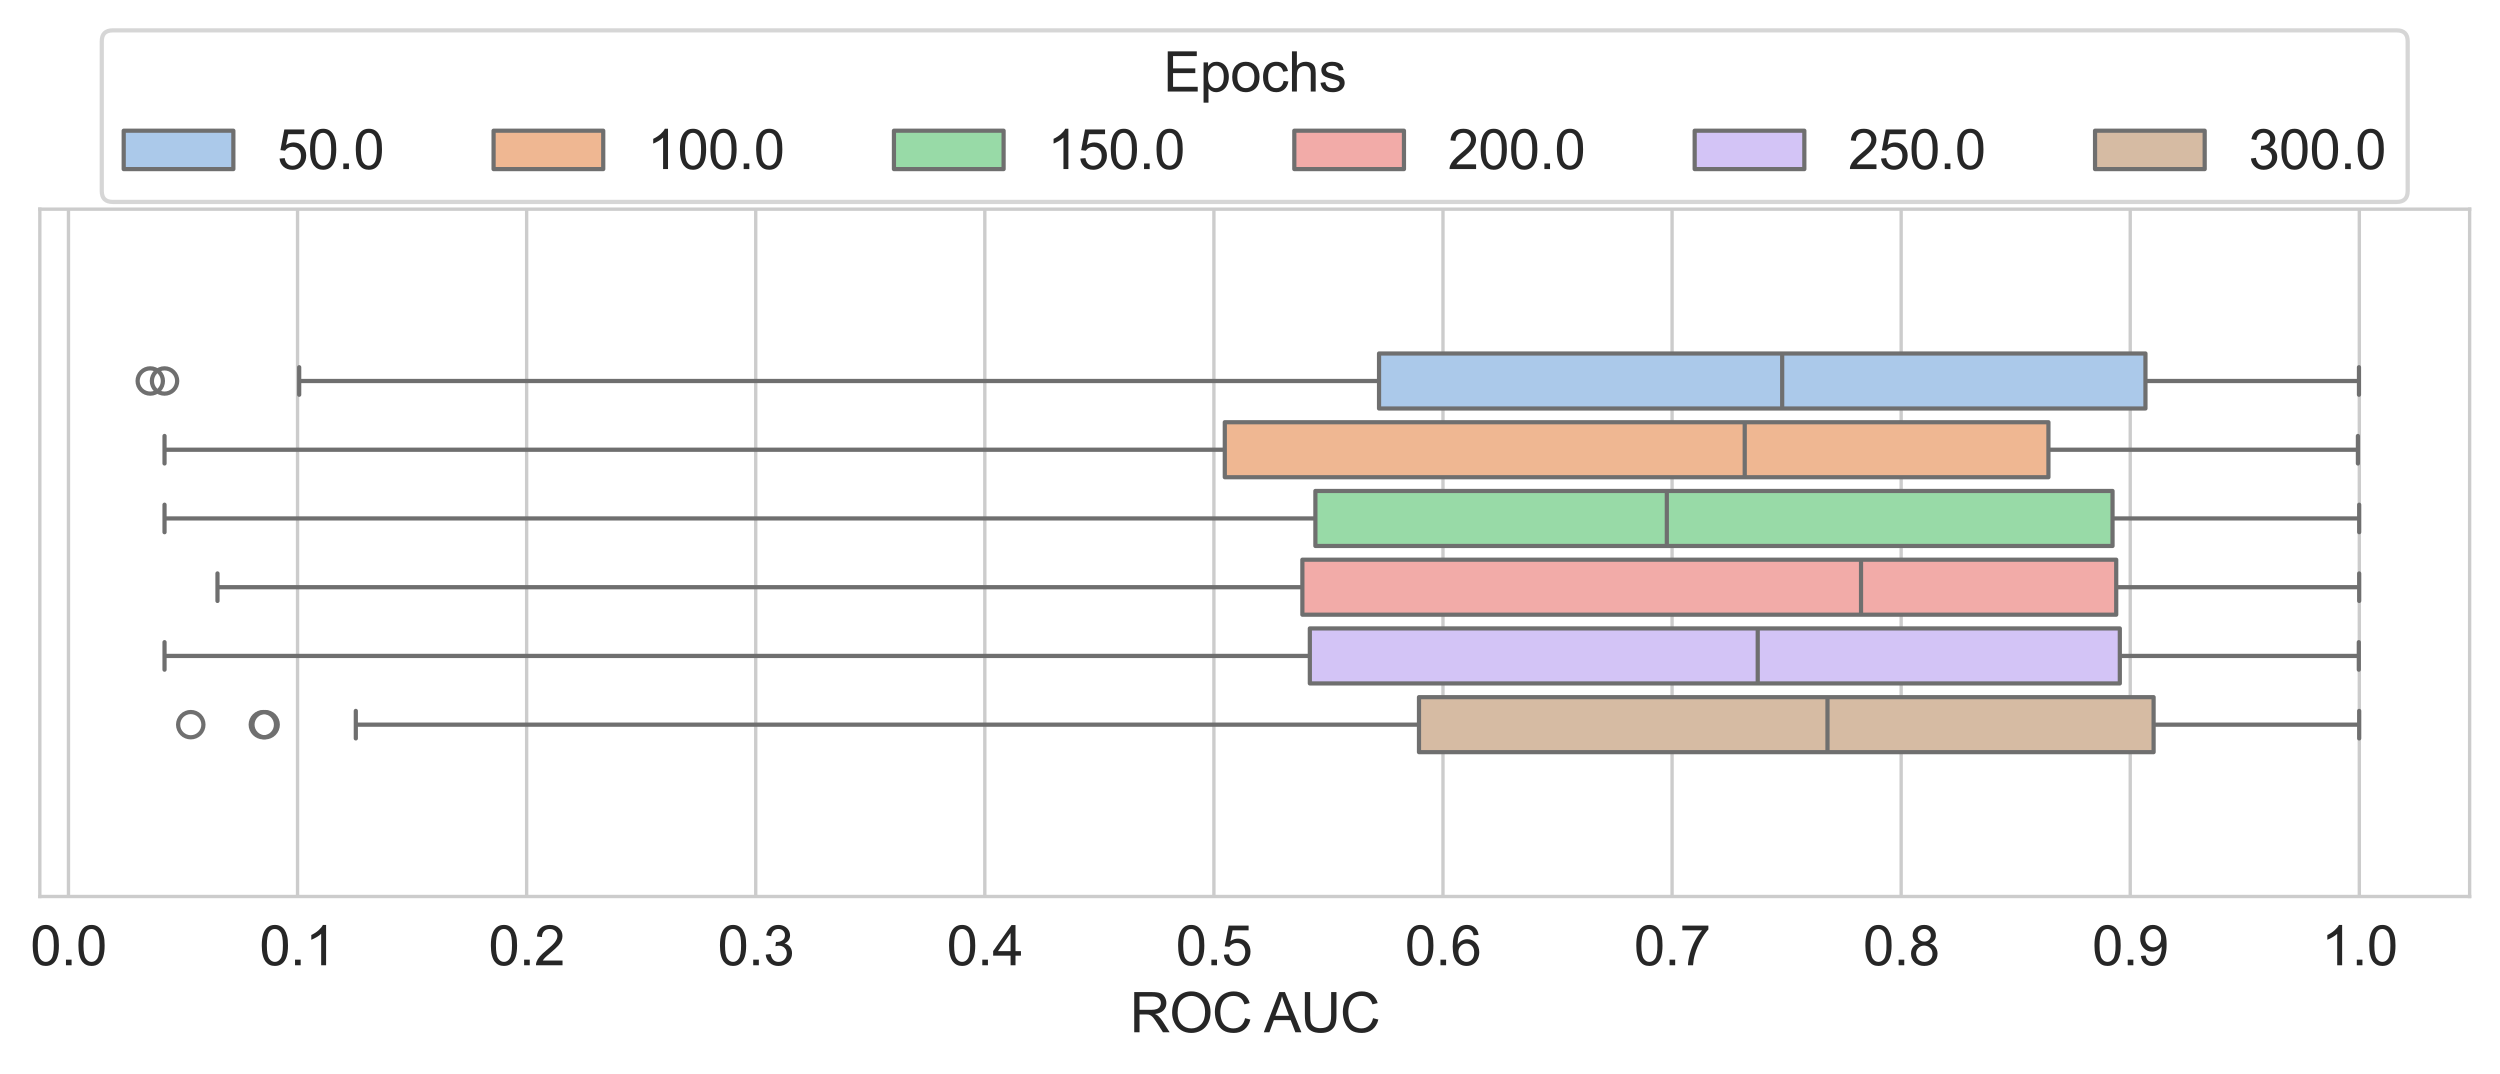 <?xml version="1.0" encoding="utf-8" standalone="no"?>
<!DOCTYPE svg PUBLIC "-//W3C//DTD SVG 1.1//EN"
  "http://www.w3.org/Graphics/SVG/1.1/DTD/svg11.dtd">
<svg xmlns:xlink="http://www.w3.org/1999/xlink" width="592.762pt" height="254.541pt" viewBox="0 0 592.762 254.541" xmlns="http://www.w3.org/2000/svg" version="1.1">
 <defs>
  <style type="text/css">*{stroke-linejoin: round; stroke-linecap: butt}</style>
 </defs>
 <g id="figure_1">
  <g id="patch_1">
   <path d="M 0 254.541 
L 592.762 254.541 
L 592.762 0 
L 0 0 
z
" style="fill: #ffffff"/>
  </g>
  <g id="axes_1">
   <g id="patch_2">
    <path d="M 9.442 212.564 
L 585.562 212.564 
L 585.562 49.592 
L 9.442 49.592 
z
" style="fill: #ffffff"/>
   </g>
   <g id="matplotlib.axis_1">
    <g id="xtick_1">
     <g id="line2d_1">
      <path d="M 16.235 212.564 
L 16.235 49.592 
" clip-path="url(#paf36677d1b)" style="fill: none; stroke: #cccccc; stroke-width: 0.8; stroke-linecap: round"/>
     </g>
     <g id="text_1">
      <!-- 0.0 -->
      <g style="fill: #262626" transform="translate(7.2 228.869) scale(0.13 -0.13)">
       <defs>
        <path id="ArialMT-30" d="M 266 2259 
Q 266 3072 433 3567 
Q 600 4063 929 4331 
Q 1259 4600 1759 4600 
Q 2128 4600 2406 4451 
Q 2684 4303 2865 4023 
Q 3047 3744 3150 3342 
Q 3253 2941 3253 2259 
Q 3253 1453 3087 958 
Q 2922 463 2592 192 
Q 2263 -78 1759 -78 
Q 1097 -78 719 397 
Q 266 969 266 2259 
z
M 844 2259 
Q 844 1131 1108 757 
Q 1372 384 1759 384 
Q 2147 384 2411 759 
Q 2675 1134 2675 2259 
Q 2675 3391 2411 3762 
Q 2147 4134 1753 4134 
Q 1366 4134 1134 3806 
Q 844 3388 844 2259 
z
" transform="scale(0.016)"/>
        <path id="ArialMT-2e" d="M 581 0 
L 581 641 
L 1222 641 
L 1222 0 
L 581 0 
z
" transform="scale(0.016)"/>
       </defs>
       <use xlink:href="#ArialMT-30"/>
       <use xlink:href="#ArialMT-2e" x="55.615"/>
       <use xlink:href="#ArialMT-30" x="83.398"/>
      </g>
     </g>
    </g>
    <g id="xtick_2">
     <g id="line2d_2">
      <path d="M 70.552 212.564 
L 70.552 49.592 
" clip-path="url(#paf36677d1b)" style="fill: none; stroke: #cccccc; stroke-width: 0.8; stroke-linecap: round"/>
     </g>
     <g id="text_2">
      <!-- 0.1 -->
      <g style="fill: #262626" transform="translate(61.517 228.869) scale(0.13 -0.13)">
       <defs>
        <path id="ArialMT-31" d="M 2384 0 
L 1822 0 
L 1822 3584 
Q 1619 3391 1289 3197 
Q 959 3003 697 2906 
L 697 3450 
Q 1169 3672 1522 3987 
Q 1875 4303 2022 4600 
L 2384 4600 
L 2384 0 
z
" transform="scale(0.016)"/>
       </defs>
       <use xlink:href="#ArialMT-30"/>
       <use xlink:href="#ArialMT-2e" x="55.615"/>
       <use xlink:href="#ArialMT-31" x="83.398"/>
      </g>
     </g>
    </g>
    <g id="xtick_3">
     <g id="line2d_3">
      <path d="M 124.869 212.564 
L 124.869 49.592 
" clip-path="url(#paf36677d1b)" style="fill: none; stroke: #cccccc; stroke-width: 0.8; stroke-linecap: round"/>
     </g>
     <g id="text_3">
      <!-- 0.2 -->
      <g style="fill: #262626" transform="translate(115.834 228.869) scale(0.13 -0.13)">
       <defs>
        <path id="ArialMT-32" d="M 3222 541 
L 3222 0 
L 194 0 
Q 188 203 259 391 
Q 375 700 629 1000 
Q 884 1300 1366 1694 
Q 2113 2306 2375 2664 
Q 2638 3022 2638 3341 
Q 2638 3675 2398 3904 
Q 2159 4134 1775 4134 
Q 1369 4134 1125 3890 
Q 881 3647 878 3216 
L 300 3275 
Q 359 3922 746 4261 
Q 1134 4600 1788 4600 
Q 2447 4600 2831 4234 
Q 3216 3869 3216 3328 
Q 3216 3053 3103 2787 
Q 2991 2522 2730 2228 
Q 2469 1934 1863 1422 
Q 1356 997 1212 845 
Q 1069 694 975 541 
L 3222 541 
z
" transform="scale(0.016)"/>
       </defs>
       <use xlink:href="#ArialMT-30"/>
       <use xlink:href="#ArialMT-2e" x="55.615"/>
       <use xlink:href="#ArialMT-32" x="83.398"/>
      </g>
     </g>
    </g>
    <g id="xtick_4">
     <g id="line2d_4">
      <path d="M 179.187 212.564 
L 179.187 49.592 
" clip-path="url(#paf36677d1b)" style="fill: none; stroke: #cccccc; stroke-width: 0.8; stroke-linecap: round"/>
     </g>
     <g id="text_4">
      <!-- 0.3 -->
      <g style="fill: #262626" transform="translate(170.152 228.869) scale(0.13 -0.13)">
       <defs>
        <path id="ArialMT-33" d="M 269 1209 
L 831 1284 
Q 928 806 1161 595 
Q 1394 384 1728 384 
Q 2125 384 2398 659 
Q 2672 934 2672 1341 
Q 2672 1728 2419 1979 
Q 2166 2231 1775 2231 
Q 1616 2231 1378 2169 
L 1441 2663 
Q 1497 2656 1531 2656 
Q 1891 2656 2178 2843 
Q 2466 3031 2466 3422 
Q 2466 3731 2256 3934 
Q 2047 4138 1716 4138 
Q 1388 4138 1169 3931 
Q 950 3725 888 3313 
L 325 3413 
Q 428 3978 793 4289 
Q 1159 4600 1703 4600 
Q 2078 4600 2393 4439 
Q 2709 4278 2876 4000 
Q 3044 3722 3044 3409 
Q 3044 3113 2884 2869 
Q 2725 2625 2413 2481 
Q 2819 2388 3044 2092 
Q 3269 1797 3269 1353 
Q 3269 753 2831 336 
Q 2394 -81 1725 -81 
Q 1122 -81 723 278 
Q 325 638 269 1209 
z
" transform="scale(0.016)"/>
       </defs>
       <use xlink:href="#ArialMT-30"/>
       <use xlink:href="#ArialMT-2e" x="55.615"/>
       <use xlink:href="#ArialMT-33" x="83.398"/>
      </g>
     </g>
    </g>
    <g id="xtick_5">
     <g id="line2d_5">
      <path d="M 233.504 212.564 
L 233.504 49.592 
" clip-path="url(#paf36677d1b)" style="fill: none; stroke: #cccccc; stroke-width: 0.8; stroke-linecap: round"/>
     </g>
     <g id="text_5">
      <!-- 0.4 -->
      <g style="fill: #262626" transform="translate(224.469 228.869) scale(0.13 -0.13)">
       <defs>
        <path id="ArialMT-34" d="M 2069 0 
L 2069 1097 
L 81 1097 
L 81 1613 
L 2172 4581 
L 2631 4581 
L 2631 1613 
L 3250 1613 
L 3250 1097 
L 2631 1097 
L 2631 0 
L 2069 0 
z
M 2069 1613 
L 2069 3678 
L 634 1613 
L 2069 1613 
z
" transform="scale(0.016)"/>
       </defs>
       <use xlink:href="#ArialMT-30"/>
       <use xlink:href="#ArialMT-2e" x="55.615"/>
       <use xlink:href="#ArialMT-34" x="83.398"/>
      </g>
     </g>
    </g>
    <g id="xtick_6">
     <g id="line2d_6">
      <path d="M 287.821 212.564 
L 287.821 49.592 
" clip-path="url(#paf36677d1b)" style="fill: none; stroke: #cccccc; stroke-width: 0.8; stroke-linecap: round"/>
     </g>
     <g id="text_6">
      <!-- 0.5 -->
      <g style="fill: #262626" transform="translate(278.786 228.869) scale(0.13 -0.13)">
       <defs>
        <path id="ArialMT-35" d="M 266 1200 
L 856 1250 
Q 922 819 1161 601 
Q 1400 384 1738 384 
Q 2144 384 2425 690 
Q 2706 997 2706 1503 
Q 2706 1984 2436 2262 
Q 2166 2541 1728 2541 
Q 1456 2541 1237 2417 
Q 1019 2294 894 2097 
L 366 2166 
L 809 4519 
L 3088 4519 
L 3088 3981 
L 1259 3981 
L 1013 2750 
Q 1425 3038 1878 3038 
Q 2478 3038 2890 2622 
Q 3303 2206 3303 1553 
Q 3303 931 2941 478 
Q 2500 -78 1738 -78 
Q 1113 -78 717 272 
Q 322 622 266 1200 
z
" transform="scale(0.016)"/>
       </defs>
       <use xlink:href="#ArialMT-30"/>
       <use xlink:href="#ArialMT-2e" x="55.615"/>
       <use xlink:href="#ArialMT-35" x="83.398"/>
      </g>
     </g>
    </g>
    <g id="xtick_7">
     <g id="line2d_7">
      <path d="M 342.138 212.564 
L 342.138 49.592 
" clip-path="url(#paf36677d1b)" style="fill: none; stroke: #cccccc; stroke-width: 0.8; stroke-linecap: round"/>
     </g>
     <g id="text_7">
      <!-- 0.6 -->
      <g style="fill: #262626" transform="translate(333.103 228.869) scale(0.13 -0.13)">
       <defs>
        <path id="ArialMT-36" d="M 3184 3459 
L 2625 3416 
Q 2550 3747 2413 3897 
Q 2184 4138 1850 4138 
Q 1581 4138 1378 3988 
Q 1113 3794 959 3422 
Q 806 3050 800 2363 
Q 1003 2672 1297 2822 
Q 1591 2972 1913 2972 
Q 2475 2972 2870 2558 
Q 3266 2144 3266 1488 
Q 3266 1056 3080 686 
Q 2894 316 2569 119 
Q 2244 -78 1831 -78 
Q 1128 -78 684 439 
Q 241 956 241 2144 
Q 241 3472 731 4075 
Q 1159 4600 1884 4600 
Q 2425 4600 2770 4297 
Q 3116 3994 3184 3459 
z
M 888 1484 
Q 888 1194 1011 928 
Q 1134 663 1356 523 
Q 1578 384 1822 384 
Q 2178 384 2434 671 
Q 2691 959 2691 1453 
Q 2691 1928 2437 2201 
Q 2184 2475 1800 2475 
Q 1419 2475 1153 2201 
Q 888 1928 888 1484 
z
" transform="scale(0.016)"/>
       </defs>
       <use xlink:href="#ArialMT-30"/>
       <use xlink:href="#ArialMT-2e" x="55.615"/>
       <use xlink:href="#ArialMT-36" x="83.398"/>
      </g>
     </g>
    </g>
    <g id="xtick_8">
     <g id="line2d_8">
      <path d="M 396.456 212.564 
L 396.456 49.592 
" clip-path="url(#paf36677d1b)" style="fill: none; stroke: #cccccc; stroke-width: 0.8; stroke-linecap: round"/>
     </g>
     <g id="text_8">
      <!-- 0.7 -->
      <g style="fill: #262626" transform="translate(387.421 228.869) scale(0.13 -0.13)">
       <defs>
        <path id="ArialMT-37" d="M 303 3981 
L 303 4522 
L 3269 4522 
L 3269 4084 
Q 2831 3619 2401 2847 
Q 1972 2075 1738 1259 
Q 1569 684 1522 0 
L 944 0 
Q 953 541 1156 1306 
Q 1359 2072 1739 2783 
Q 2119 3494 2547 3981 
L 303 3981 
z
" transform="scale(0.016)"/>
       </defs>
       <use xlink:href="#ArialMT-30"/>
       <use xlink:href="#ArialMT-2e" x="55.615"/>
       <use xlink:href="#ArialMT-37" x="83.398"/>
      </g>
     </g>
    </g>
    <g id="xtick_9">
     <g id="line2d_9">
      <path d="M 450.773 212.564 
L 450.773 49.592 
" clip-path="url(#paf36677d1b)" style="fill: none; stroke: #cccccc; stroke-width: 0.8; stroke-linecap: round"/>
     </g>
     <g id="text_9">
      <!-- 0.8 -->
      <g style="fill: #262626" transform="translate(441.738 228.869) scale(0.13 -0.13)">
       <defs>
        <path id="ArialMT-38" d="M 1131 2484 
Q 781 2613 612 2850 
Q 444 3088 444 3419 
Q 444 3919 803 4259 
Q 1163 4600 1759 4600 
Q 2359 4600 2725 4251 
Q 3091 3903 3091 3403 
Q 3091 3084 2923 2848 
Q 2756 2613 2416 2484 
Q 2838 2347 3058 2040 
Q 3278 1734 3278 1309 
Q 3278 722 2862 322 
Q 2447 -78 1769 -78 
Q 1091 -78 675 323 
Q 259 725 259 1325 
Q 259 1772 486 2073 
Q 713 2375 1131 2484 
z
M 1019 3438 
Q 1019 3113 1228 2906 
Q 1438 2700 1772 2700 
Q 2097 2700 2305 2904 
Q 2513 3109 2513 3406 
Q 2513 3716 2298 3927 
Q 2084 4138 1766 4138 
Q 1444 4138 1231 3931 
Q 1019 3725 1019 3438 
z
M 838 1322 
Q 838 1081 952 856 
Q 1066 631 1291 507 
Q 1516 384 1775 384 
Q 2178 384 2440 643 
Q 2703 903 2703 1303 
Q 2703 1709 2433 1975 
Q 2163 2241 1756 2241 
Q 1359 2241 1098 1978 
Q 838 1716 838 1322 
z
" transform="scale(0.016)"/>
       </defs>
       <use xlink:href="#ArialMT-30"/>
       <use xlink:href="#ArialMT-2e" x="55.615"/>
       <use xlink:href="#ArialMT-38" x="83.398"/>
      </g>
     </g>
    </g>
    <g id="xtick_10">
     <g id="line2d_10">
      <path d="M 505.09 212.564 
L 505.09 49.592 
" clip-path="url(#paf36677d1b)" style="fill: none; stroke: #cccccc; stroke-width: 0.8; stroke-linecap: round"/>
     </g>
     <g id="text_10">
      <!-- 0.9 -->
      <g style="fill: #262626" transform="translate(496.055 228.869) scale(0.13 -0.13)">
       <defs>
        <path id="ArialMT-39" d="M 350 1059 
L 891 1109 
Q 959 728 1153 556 
Q 1347 384 1650 384 
Q 1909 384 2104 503 
Q 2300 622 2425 820 
Q 2550 1019 2634 1356 
Q 2719 1694 2719 2044 
Q 2719 2081 2716 2156 
Q 2547 1888 2255 1720 
Q 1963 1553 1622 1553 
Q 1053 1553 659 1965 
Q 266 2378 266 3053 
Q 266 3750 677 4175 
Q 1088 4600 1706 4600 
Q 2153 4600 2523 4359 
Q 2894 4119 3086 3673 
Q 3278 3228 3278 2384 
Q 3278 1506 3087 986 
Q 2897 466 2520 194 
Q 2144 -78 1638 -78 
Q 1100 -78 759 220 
Q 419 519 350 1059 
z
M 2653 3081 
Q 2653 3566 2395 3850 
Q 2138 4134 1775 4134 
Q 1400 4134 1122 3828 
Q 844 3522 844 3034 
Q 844 2597 1108 2323 
Q 1372 2050 1759 2050 
Q 2150 2050 2401 2323 
Q 2653 2597 2653 3081 
z
" transform="scale(0.016)"/>
       </defs>
       <use xlink:href="#ArialMT-30"/>
       <use xlink:href="#ArialMT-2e" x="55.615"/>
       <use xlink:href="#ArialMT-39" x="83.398"/>
      </g>
     </g>
    </g>
    <g id="xtick_11">
     <g id="line2d_11">
      <path d="M 559.407 212.564 
L 559.407 49.592 
" clip-path="url(#paf36677d1b)" style="fill: none; stroke: #cccccc; stroke-width: 0.8; stroke-linecap: round"/>
     </g>
     <g id="text_11">
      <!-- 1.0 -->
      <g style="fill: #262626" transform="translate(550.372 228.869) scale(0.13 -0.13)">
       <use xlink:href="#ArialMT-31"/>
       <use xlink:href="#ArialMT-2e" x="55.615"/>
       <use xlink:href="#ArialMT-30" x="83.398"/>
      </g>
     </g>
    </g>
    <g id="text_12">
     <!-- ROC AUC -->
     <g style="fill: #262626" transform="translate(267.885 244.758) scale(0.13 -0.13)">
      <defs>
       <path id="ArialMT-52" d="M 503 0 
L 503 4581 
L 2534 4581 
Q 3147 4581 3465 4457 
Q 3784 4334 3975 4021 
Q 4166 3709 4166 3331 
Q 4166 2844 3850 2509 
Q 3534 2175 2875 2084 
Q 3116 1969 3241 1856 
Q 3506 1613 3744 1247 
L 4541 0 
L 3778 0 
L 3172 953 
Q 2906 1366 2734 1584 
Q 2563 1803 2427 1890 
Q 2291 1978 2150 2013 
Q 2047 2034 1813 2034 
L 1109 2034 
L 1109 0 
L 503 0 
z
M 1109 2559 
L 2413 2559 
Q 2828 2559 3062 2645 
Q 3297 2731 3419 2920 
Q 3541 3109 3541 3331 
Q 3541 3656 3305 3865 
Q 3069 4075 2559 4075 
L 1109 4075 
L 1109 2559 
z
" transform="scale(0.016)"/>
       <path id="ArialMT-4f" d="M 309 2231 
Q 309 3372 921 4017 
Q 1534 4663 2503 4663 
Q 3138 4663 3647 4359 
Q 4156 4056 4423 3514 
Q 4691 2972 4691 2284 
Q 4691 1588 4409 1038 
Q 4128 488 3612 205 
Q 3097 -78 2500 -78 
Q 1853 -78 1343 234 
Q 834 547 571 1087 
Q 309 1628 309 2231 
z
M 934 2222 
Q 934 1394 1379 917 
Q 1825 441 2497 441 
Q 3181 441 3623 922 
Q 4066 1403 4066 2288 
Q 4066 2847 3877 3264 
Q 3688 3681 3323 3911 
Q 2959 4141 2506 4141 
Q 1863 4141 1398 3698 
Q 934 3256 934 2222 
z
" transform="scale(0.016)"/>
       <path id="ArialMT-43" d="M 3763 1606 
L 4369 1453 
Q 4178 706 3683 314 
Q 3188 -78 2472 -78 
Q 1731 -78 1267 223 
Q 803 525 561 1097 
Q 319 1669 319 2325 
Q 319 3041 592 3573 
Q 866 4106 1370 4382 
Q 1875 4659 2481 4659 
Q 3169 4659 3637 4309 
Q 4106 3959 4291 3325 
L 3694 3184 
Q 3534 3684 3231 3912 
Q 2928 4141 2469 4141 
Q 1941 4141 1586 3887 
Q 1231 3634 1087 3207 
Q 944 2781 944 2328 
Q 944 1744 1114 1308 
Q 1284 872 1643 656 
Q 2003 441 2422 441 
Q 2931 441 3284 734 
Q 3638 1028 3763 1606 
z
" transform="scale(0.016)"/>
       <path id="ArialMT-20" transform="scale(0.016)"/>
       <path id="ArialMT-41" d="M -9 0 
L 1750 4581 
L 2403 4581 
L 4278 0 
L 3588 0 
L 3053 1388 
L 1138 1388 
L 634 0 
L -9 0 
z
M 1313 1881 
L 2866 1881 
L 2388 3150 
Q 2169 3728 2063 4100 
Q 1975 3659 1816 3225 
L 1313 1881 
z
" transform="scale(0.016)"/>
       <path id="ArialMT-55" d="M 3500 4581 
L 4106 4581 
L 4106 1934 
Q 4106 1244 3950 837 
Q 3794 431 3386 176 
Q 2978 -78 2316 -78 
Q 1672 -78 1262 144 
Q 853 366 678 786 
Q 503 1206 503 1934 
L 503 4581 
L 1109 4581 
L 1109 1938 
Q 1109 1341 1220 1058 
Q 1331 775 1601 622 
Q 1872 469 2263 469 
Q 2931 469 3215 772 
Q 3500 1075 3500 1938 
L 3500 4581 
z
" transform="scale(0.016)"/>
      </defs>
      <use xlink:href="#ArialMT-52"/>
      <use xlink:href="#ArialMT-4f" x="72.217"/>
      <use xlink:href="#ArialMT-43" x="150"/>
      <use xlink:href="#ArialMT-20" x="222.217"/>
      <use xlink:href="#ArialMT-41" x="244.5"/>
      <use xlink:href="#ArialMT-55" x="311.199"/>
      <use xlink:href="#ArialMT-43" x="383.416"/>
     </g>
    </g>
   </g>
   <g id="matplotlib.axis_2">
    <g id="ytick_1"/>
   </g>
   <g id="patch_3">
    <path d="M 16.235 131.078 
L 16.235 131.078 
L 16.235 131.078 
L 16.235 131.078 
z
" clip-path="url(#paf36677d1b)" style="fill: #abc9ea; stroke: #6f6f6f; stroke-linejoin: miter"/>
   </g>
   <g id="patch_4">
    <path d="M 16.235 131.078 
L 16.235 131.078 
L 16.235 131.078 
L 16.235 131.078 
z
" clip-path="url(#paf36677d1b)" style="fill: #efb792; stroke: #6f6f6f; stroke-linejoin: miter"/>
   </g>
   <g id="patch_5">
    <path d="M 16.235 131.078 
L 16.235 131.078 
L 16.235 131.078 
L 16.235 131.078 
z
" clip-path="url(#paf36677d1b)" style="fill: #98daa7; stroke: #6f6f6f; stroke-linejoin: miter"/>
   </g>
   <g id="patch_6">
    <path d="M 16.235 131.078 
L 16.235 131.078 
L 16.235 131.078 
L 16.235 131.078 
z
" clip-path="url(#paf36677d1b)" style="fill: #f2aba8; stroke: #6f6f6f; stroke-linejoin: miter"/>
   </g>
   <g id="patch_7">
    <path d="M 16.235 131.078 
L 16.235 131.078 
L 16.235 131.078 
L 16.235 131.078 
z
" clip-path="url(#paf36677d1b)" style="fill: #d3c4f6; stroke: #6f6f6f; stroke-linejoin: miter"/>
   </g>
   <g id="patch_8">
    <path d="M 16.235 131.078 
L 16.235 131.078 
L 16.235 131.078 
L 16.235 131.078 
z
" clip-path="url(#paf36677d1b)" style="fill: #d6bba3; stroke: #6f6f6f; stroke-linejoin: miter"/>
   </g>
   <g id="patch_9">
    <path d="M 326.976 83.816 
L 326.976 96.853 
L 508.697 96.853 
L 508.697 83.816 
L 326.976 83.816 
z
" clip-path="url(#paf36677d1b)" style="fill: #abc9ea; stroke: #6f6f6f; stroke-linejoin: miter"/>
   </g>
   <g id="line2d_12">
    <path d="M 326.976 90.335 
L 70.937 90.335 
" clip-path="url(#paf36677d1b)" style="fill: none; stroke: #6f6f6f"/>
   </g>
   <g id="line2d_13">
    <path d="M 508.697 90.335 
L 559.324 90.335 
" clip-path="url(#paf36677d1b)" style="fill: none; stroke: #6f6f6f"/>
   </g>
   <g id="line2d_14">
    <path d="M 70.937 87.075 
L 70.937 93.594 
" clip-path="url(#paf36677d1b)" style="fill: none; stroke: #6f6f6f; stroke-linecap: round"/>
   </g>
   <g id="line2d_15">
    <path d="M 559.324 87.075 
L 559.324 93.594 
" clip-path="url(#paf36677d1b)" style="fill: none; stroke: #6f6f6f; stroke-linecap: round"/>
   </g>
   <g id="line2d_16">
    <defs>
     <path id="m36c1b6519a" d="M 0 3 
C 0.796 3 1.559 2.684 2.121 2.121 
C 2.684 1.559 3 0.796 3 0 
C 3 -0.796 2.684 -1.559 2.121 -2.121 
C 1.559 -2.684 0.796 -3 0 -3 
C -0.796 -3 -1.559 -2.684 -2.121 -2.121 
C -2.684 -1.559 -3 -0.796 -3 0 
C -3 0.796 -2.684 1.559 -2.121 2.121 
C -1.559 2.684 -0.796 3 0 3 
z
" style="stroke: #6f6f6f"/>
    </defs>
    <g clip-path="url(#paf36677d1b)">
     <use xlink:href="#m36c1b6519a" x="35.629" y="90.335" style="fill-opacity: 0; stroke: #6f6f6f"/>
     <use xlink:href="#m36c1b6519a" x="39.011" y="90.335" style="fill-opacity: 0; stroke: #6f6f6f"/>
    </g>
   </g>
   <g id="patch_10">
    <path d="M 290.404 100.113 
L 290.404 113.151 
L 485.693 113.151 
L 485.693 100.113 
L 290.404 100.113 
z
" clip-path="url(#paf36677d1b)" style="fill: #efb792; stroke: #6f6f6f; stroke-linejoin: miter"/>
   </g>
   <g id="line2d_17">
    <path d="M 290.404 106.632 
L 39.011 106.632 
" clip-path="url(#paf36677d1b)" style="fill: none; stroke: #6f6f6f"/>
   </g>
   <g id="line2d_18">
    <path d="M 485.693 106.632 
L 559.072 106.632 
" clip-path="url(#paf36677d1b)" style="fill: none; stroke: #6f6f6f"/>
   </g>
   <g id="line2d_19">
    <path d="M 39.011 103.372 
L 39.011 109.891 
" clip-path="url(#paf36677d1b)" style="fill: none; stroke: #6f6f6f; stroke-linecap: round"/>
   </g>
   <g id="line2d_20">
    <path d="M 559.072 103.372 
L 559.072 109.891 
" clip-path="url(#paf36677d1b)" style="fill: none; stroke: #6f6f6f; stroke-linecap: round"/>
   </g>
   <g id="line2d_21"/>
   <g id="patch_11">
    <path d="M 311.884 116.41 
L 311.884 129.448 
L 500.893 129.448 
L 500.893 116.41 
L 311.884 116.41 
z
" clip-path="url(#paf36677d1b)" style="fill: #98daa7; stroke: #6f6f6f; stroke-linejoin: miter"/>
   </g>
   <g id="line2d_22">
    <path d="M 311.884 122.929 
L 39.011 122.929 
" clip-path="url(#paf36677d1b)" style="fill: none; stroke: #6f6f6f"/>
   </g>
   <g id="line2d_23">
    <path d="M 500.893 122.929 
L 559.374 122.929 
" clip-path="url(#paf36677d1b)" style="fill: none; stroke: #6f6f6f"/>
   </g>
   <g id="line2d_24">
    <path d="M 39.011 119.67 
L 39.011 126.188 
" clip-path="url(#paf36677d1b)" style="fill: none; stroke: #6f6f6f; stroke-linecap: round"/>
   </g>
   <g id="line2d_25">
    <path d="M 559.374 119.67 
L 559.374 126.188 
" clip-path="url(#paf36677d1b)" style="fill: none; stroke: #6f6f6f; stroke-linecap: round"/>
   </g>
   <g id="line2d_26"/>
   <g id="patch_12">
    <path d="M 308.798 132.707 
L 308.798 145.745 
L 501.765 145.745 
L 501.765 132.707 
L 308.798 132.707 
z
" clip-path="url(#paf36677d1b)" style="fill: #f2aba8; stroke: #6f6f6f; stroke-linejoin: miter"/>
   </g>
   <g id="line2d_27">
    <path d="M 308.798 139.226 
L 51.567 139.226 
" clip-path="url(#paf36677d1b)" style="fill: none; stroke: #6f6f6f"/>
   </g>
   <g id="line2d_28">
    <path d="M 501.765 139.226 
L 559.374 139.226 
" clip-path="url(#paf36677d1b)" style="fill: none; stroke: #6f6f6f"/>
   </g>
   <g id="line2d_29">
    <path d="M 51.567 135.967 
L 51.567 142.486 
" clip-path="url(#paf36677d1b)" style="fill: none; stroke: #6f6f6f; stroke-linecap: round"/>
   </g>
   <g id="line2d_30">
    <path d="M 559.374 135.967 
L 559.374 142.486 
" clip-path="url(#paf36677d1b)" style="fill: none; stroke: #6f6f6f; stroke-linecap: round"/>
   </g>
   <g id="line2d_31"/>
   <g id="patch_13">
    <path d="M 310.567 149.005 
L 310.567 162.042 
L 502.619 162.042 
L 502.619 149.005 
L 310.567 149.005 
z
" clip-path="url(#paf36677d1b)" style="fill: #d3c4f6; stroke: #6f6f6f; stroke-linejoin: miter"/>
   </g>
   <g id="line2d_32">
    <path d="M 310.567 155.523 
L 39.011 155.523 
" clip-path="url(#paf36677d1b)" style="fill: none; stroke: #6f6f6f"/>
   </g>
   <g id="line2d_33">
    <path d="M 502.619 155.523 
L 559.286 155.523 
" clip-path="url(#paf36677d1b)" style="fill: none; stroke: #6f6f6f"/>
   </g>
   <g id="line2d_34">
    <path d="M 39.011 152.264 
L 39.011 158.783 
" clip-path="url(#paf36677d1b)" style="fill: none; stroke: #6f6f6f; stroke-linecap: round"/>
   </g>
   <g id="line2d_35">
    <path d="M 559.286 152.264 
L 559.286 158.783 
" clip-path="url(#paf36677d1b)" style="fill: none; stroke: #6f6f6f; stroke-linecap: round"/>
   </g>
   <g id="line2d_36"/>
   <g id="patch_14">
    <path d="M 336.449 165.302 
L 336.449 178.339 
L 510.628 178.339 
L 510.628 165.302 
L 336.449 165.302 
z
" clip-path="url(#paf36677d1b)" style="fill: #d6bba3; stroke: #6f6f6f; stroke-linejoin: miter"/>
   </g>
   <g id="line2d_37">
    <path d="M 336.449 171.821 
L 84.364 171.821 
" clip-path="url(#paf36677d1b)" style="fill: none; stroke: #6f6f6f"/>
   </g>
   <g id="line2d_38">
    <path d="M 510.628 171.821 
L 559.374 171.821 
" clip-path="url(#paf36677d1b)" style="fill: none; stroke: #6f6f6f"/>
   </g>
   <g id="line2d_39">
    <path d="M 84.364 168.561 
L 84.364 175.08 
" clip-path="url(#paf36677d1b)" style="fill: none; stroke: #6f6f6f; stroke-linecap: round"/>
   </g>
   <g id="line2d_40">
    <path d="M 559.374 168.561 
L 559.374 175.08 
" clip-path="url(#paf36677d1b)" style="fill: none; stroke: #6f6f6f; stroke-linecap: round"/>
   </g>
   <g id="line2d_41">
    <g clip-path="url(#paf36677d1b)">
     <use xlink:href="#m36c1b6519a" x="45.232" y="171.821" style="fill-opacity: 0; stroke: #6f6f6f"/>
     <use xlink:href="#m36c1b6519a" x="62.861" y="171.821" style="fill-opacity: 0; stroke: #6f6f6f"/>
     <use xlink:href="#m36c1b6519a" x="62.445" y="171.821" style="fill-opacity: 0; stroke: #6f6f6f"/>
    </g>
   </g>
   <g id="line2d_42">
    <path d="M 422.562 83.816 
L 422.562 96.853 
" clip-path="url(#paf36677d1b)" style="fill: none; stroke: #6f6f6f"/>
   </g>
   <g id="line2d_43">
    <path d="M 413.684 100.113 
L 413.684 113.151 
" clip-path="url(#paf36677d1b)" style="fill: none; stroke: #6f6f6f"/>
   </g>
   <g id="line2d_44">
    <path d="M 395.212 116.41 
L 395.212 129.448 
" clip-path="url(#paf36677d1b)" style="fill: none; stroke: #6f6f6f"/>
   </g>
   <g id="line2d_45">
    <path d="M 441.259 132.707 
L 441.259 145.745 
" clip-path="url(#paf36677d1b)" style="fill: none; stroke: #6f6f6f"/>
   </g>
   <g id="line2d_46">
    <path d="M 416.766 149.005 
L 416.766 162.042 
" clip-path="url(#paf36677d1b)" style="fill: none; stroke: #6f6f6f"/>
   </g>
   <g id="line2d_47">
    <path d="M 433.305 165.302 
L 433.305 178.339 
" clip-path="url(#paf36677d1b)" style="fill: none; stroke: #6f6f6f"/>
   </g>
   <g id="patch_15">
    <path d="M 9.442 212.564 
L 9.442 49.592 
" style="fill: none; stroke: #cccccc; stroke-width: 0.8; stroke-linejoin: miter; stroke-linecap: square"/>
   </g>
   <g id="patch_16">
    <path d="M 585.562 212.564 
L 585.562 49.592 
" style="fill: none; stroke: #cccccc; stroke-width: 0.8; stroke-linejoin: miter; stroke-linecap: square"/>
   </g>
   <g id="patch_17">
    <path d="M 9.442 212.564 
L 585.562 212.564 
" style="fill: none; stroke: #cccccc; stroke-width: 0.8; stroke-linejoin: miter; stroke-linecap: square"/>
   </g>
   <g id="patch_18">
    <path d="M 9.442 49.592 
L 585.562 49.592 
" style="fill: none; stroke: #cccccc; stroke-width: 0.8; stroke-linejoin: miter; stroke-linecap: square"/>
   </g>
   <g id="legend_1">
    <g id="patch_19">
     <path d="M 26.731 47.878 
L 568.272 47.878 
Q 570.872 47.878 570.872 45.278 
L 570.872 9.8 
Q 570.872 7.2 568.272 7.2 
L 26.731 7.2 
Q 24.131 7.2 24.131 9.8 
L 24.131 45.278 
Q 24.131 47.878 26.731 47.878 
z
" style="fill: #ffffff; opacity: 0.8; stroke: #cccccc; stroke-linejoin: miter"/>
    </g>
    <g id="text_13">
     <!-- Epochs -->
     <g style="fill: #262626" transform="translate(275.822 21.705) scale(0.13 -0.13)">
      <defs>
       <path id="ArialMT-45" d="M 506 0 
L 506 4581 
L 3819 4581 
L 3819 4041 
L 1113 4041 
L 1113 2638 
L 3647 2638 
L 3647 2100 
L 1113 2100 
L 1113 541 
L 3925 541 
L 3925 0 
L 506 0 
z
" transform="scale(0.016)"/>
       <path id="ArialMT-70" d="M 422 -1272 
L 422 3319 
L 934 3319 
L 934 2888 
Q 1116 3141 1344 3267 
Q 1572 3394 1897 3394 
Q 2322 3394 2647 3175 
Q 2972 2956 3137 2557 
Q 3303 2159 3303 1684 
Q 3303 1175 3120 767 
Q 2938 359 2589 142 
Q 2241 -75 1856 -75 
Q 1575 -75 1351 44 
Q 1128 163 984 344 
L 984 -1272 
L 422 -1272 
z
M 931 1641 
Q 931 1000 1190 694 
Q 1450 388 1819 388 
Q 2194 388 2461 705 
Q 2728 1022 2728 1688 
Q 2728 2322 2467 2637 
Q 2206 2953 1844 2953 
Q 1484 2953 1207 2617 
Q 931 2281 931 1641 
z
" transform="scale(0.016)"/>
       <path id="ArialMT-6f" d="M 213 1659 
Q 213 2581 725 3025 
Q 1153 3394 1769 3394 
Q 2453 3394 2887 2945 
Q 3322 2497 3322 1706 
Q 3322 1066 3130 698 
Q 2938 331 2570 128 
Q 2203 -75 1769 -75 
Q 1072 -75 642 372 
Q 213 819 213 1659 
z
M 791 1659 
Q 791 1022 1069 705 
Q 1347 388 1769 388 
Q 2188 388 2466 706 
Q 2744 1025 2744 1678 
Q 2744 2294 2464 2611 
Q 2184 2928 1769 2928 
Q 1347 2928 1069 2612 
Q 791 2297 791 1659 
z
" transform="scale(0.016)"/>
       <path id="ArialMT-63" d="M 2588 1216 
L 3141 1144 
Q 3050 572 2676 248 
Q 2303 -75 1759 -75 
Q 1078 -75 664 370 
Q 250 816 250 1647 
Q 250 2184 428 2587 
Q 606 2991 970 3192 
Q 1334 3394 1763 3394 
Q 2303 3394 2647 3120 
Q 2991 2847 3088 2344 
L 2541 2259 
Q 2463 2594 2264 2762 
Q 2066 2931 1784 2931 
Q 1359 2931 1093 2626 
Q 828 2322 828 1663 
Q 828 994 1084 691 
Q 1341 388 1753 388 
Q 2084 388 2306 591 
Q 2528 794 2588 1216 
z
" transform="scale(0.016)"/>
       <path id="ArialMT-68" d="M 422 0 
L 422 4581 
L 984 4581 
L 984 2938 
Q 1378 3394 1978 3394 
Q 2347 3394 2619 3248 
Q 2891 3103 3008 2847 
Q 3125 2591 3125 2103 
L 3125 0 
L 2563 0 
L 2563 2103 
Q 2563 2525 2380 2717 
Q 2197 2909 1863 2909 
Q 1613 2909 1392 2779 
Q 1172 2650 1078 2428 
Q 984 2206 984 1816 
L 984 0 
L 422 0 
z
" transform="scale(0.016)"/>
       <path id="ArialMT-73" d="M 197 991 
L 753 1078 
Q 800 744 1014 566 
Q 1228 388 1613 388 
Q 2000 388 2187 545 
Q 2375 703 2375 916 
Q 2375 1106 2209 1216 
Q 2094 1291 1634 1406 
Q 1016 1563 777 1677 
Q 538 1791 414 1992 
Q 291 2194 291 2438 
Q 291 2659 392 2848 
Q 494 3038 669 3163 
Q 800 3259 1026 3326 
Q 1253 3394 1513 3394 
Q 1903 3394 2198 3281 
Q 2494 3169 2634 2976 
Q 2775 2784 2828 2463 
L 2278 2388 
Q 2241 2644 2061 2787 
Q 1881 2931 1553 2931 
Q 1166 2931 1000 2803 
Q 834 2675 834 2503 
Q 834 2394 903 2306 
Q 972 2216 1119 2156 
Q 1203 2125 1616 2013 
Q 2213 1853 2448 1751 
Q 2684 1650 2818 1456 
Q 2953 1263 2953 975 
Q 2953 694 2789 445 
Q 2625 197 2315 61 
Q 2006 -75 1616 -75 
Q 969 -75 630 194 
Q 291 463 197 991 
z
" transform="scale(0.016)"/>
      </defs>
      <use xlink:href="#ArialMT-45"/>
      <use xlink:href="#ArialMT-70" x="66.699"/>
      <use xlink:href="#ArialMT-6f" x="122.314"/>
      <use xlink:href="#ArialMT-63" x="177.93"/>
      <use xlink:href="#ArialMT-68" x="227.93"/>
      <use xlink:href="#ArialMT-73" x="283.545"/>
     </g>
    </g>
    <g id="patch_20">
     <path d="M 29.331 40.094 
L 55.331 40.094 
L 55.331 30.994 
L 29.331 30.994 
z
" style="fill: #abc9ea; stroke: #6f6f6f; stroke-linejoin: miter"/>
    </g>
    <g id="text_14">
     <!-- 50.0 -->
     <g style="fill: #262626" transform="translate(65.731 40.094) scale(0.13 -0.13)">
      <use xlink:href="#ArialMT-35"/>
      <use xlink:href="#ArialMT-30" x="55.615"/>
      <use xlink:href="#ArialMT-2e" x="111.23"/>
      <use xlink:href="#ArialMT-30" x="139.014"/>
     </g>
    </g>
    <g id="patch_21">
     <path d="M 117.03 40.094 
L 143.03 40.094 
L 143.03 30.994 
L 117.03 30.994 
z
" style="fill: #efb792; stroke: #6f6f6f; stroke-linejoin: miter"/>
    </g>
    <g id="text_15">
     <!-- 100.0 -->
     <g style="fill: #262626" transform="translate(153.43 40.094) scale(0.13 -0.13)">
      <use xlink:href="#ArialMT-31"/>
      <use xlink:href="#ArialMT-30" x="55.615"/>
      <use xlink:href="#ArialMT-30" x="111.23"/>
      <use xlink:href="#ArialMT-2e" x="166.846"/>
      <use xlink:href="#ArialMT-30" x="194.629"/>
     </g>
    </g>
    <g id="patch_22">
     <path d="M 211.959 40.094 
L 237.959 40.094 
L 237.959 30.994 
L 211.959 30.994 
z
" style="fill: #98daa7; stroke: #6f6f6f; stroke-linejoin: miter"/>
    </g>
    <g id="text_16">
     <!-- 150.0 -->
     <g style="fill: #262626" transform="translate(248.359 40.094) scale(0.13 -0.13)">
      <use xlink:href="#ArialMT-31"/>
      <use xlink:href="#ArialMT-35" x="55.615"/>
      <use xlink:href="#ArialMT-30" x="111.23"/>
      <use xlink:href="#ArialMT-2e" x="166.846"/>
      <use xlink:href="#ArialMT-30" x="194.629"/>
     </g>
    </g>
    <g id="patch_23">
     <path d="M 306.887 40.094 
L 332.887 40.094 
L 332.887 30.994 
L 306.887 30.994 
z
" style="fill: #f2aba8; stroke: #6f6f6f; stroke-linejoin: miter"/>
    </g>
    <g id="text_17">
     <!-- 200.0 -->
     <g style="fill: #262626" transform="translate(343.287 40.094) scale(0.13 -0.13)">
      <use xlink:href="#ArialMT-32"/>
      <use xlink:href="#ArialMT-30" x="55.615"/>
      <use xlink:href="#ArialMT-30" x="111.23"/>
      <use xlink:href="#ArialMT-2e" x="166.846"/>
      <use xlink:href="#ArialMT-30" x="194.629"/>
     </g>
    </g>
    <g id="patch_24">
     <path d="M 401.816 40.094 
L 427.816 40.094 
L 427.816 30.994 
L 401.816 30.994 
z
" style="fill: #d3c4f6; stroke: #6f6f6f; stroke-linejoin: miter"/>
    </g>
    <g id="text_18">
     <!-- 250.0 -->
     <g style="fill: #262626" transform="translate(438.216 40.094) scale(0.13 -0.13)">
      <use xlink:href="#ArialMT-32"/>
      <use xlink:href="#ArialMT-35" x="55.615"/>
      <use xlink:href="#ArialMT-30" x="111.23"/>
      <use xlink:href="#ArialMT-2e" x="166.846"/>
      <use xlink:href="#ArialMT-30" x="194.629"/>
     </g>
    </g>
    <g id="patch_25">
     <path d="M 496.744 40.094 
L 522.744 40.094 
L 522.744 30.994 
L 496.744 30.994 
z
" style="fill: #d6bba3; stroke: #6f6f6f; stroke-linejoin: miter"/>
    </g>
    <g id="text_19">
     <!-- 300.0 -->
     <g style="fill: #262626" transform="translate(533.144 40.094) scale(0.13 -0.13)">
      <use xlink:href="#ArialMT-33"/>
      <use xlink:href="#ArialMT-30" x="55.615"/>
      <use xlink:href="#ArialMT-30" x="111.23"/>
      <use xlink:href="#ArialMT-2e" x="166.846"/>
      <use xlink:href="#ArialMT-30" x="194.629"/>
     </g>
    </g>
   </g>
  </g>
 </g>
 <defs>
  <clipPath id="paf36677d1b">
   <rect x="9.442" y="49.592" width="576.12" height="162.972"/>
  </clipPath>
 </defs>
</svg>
